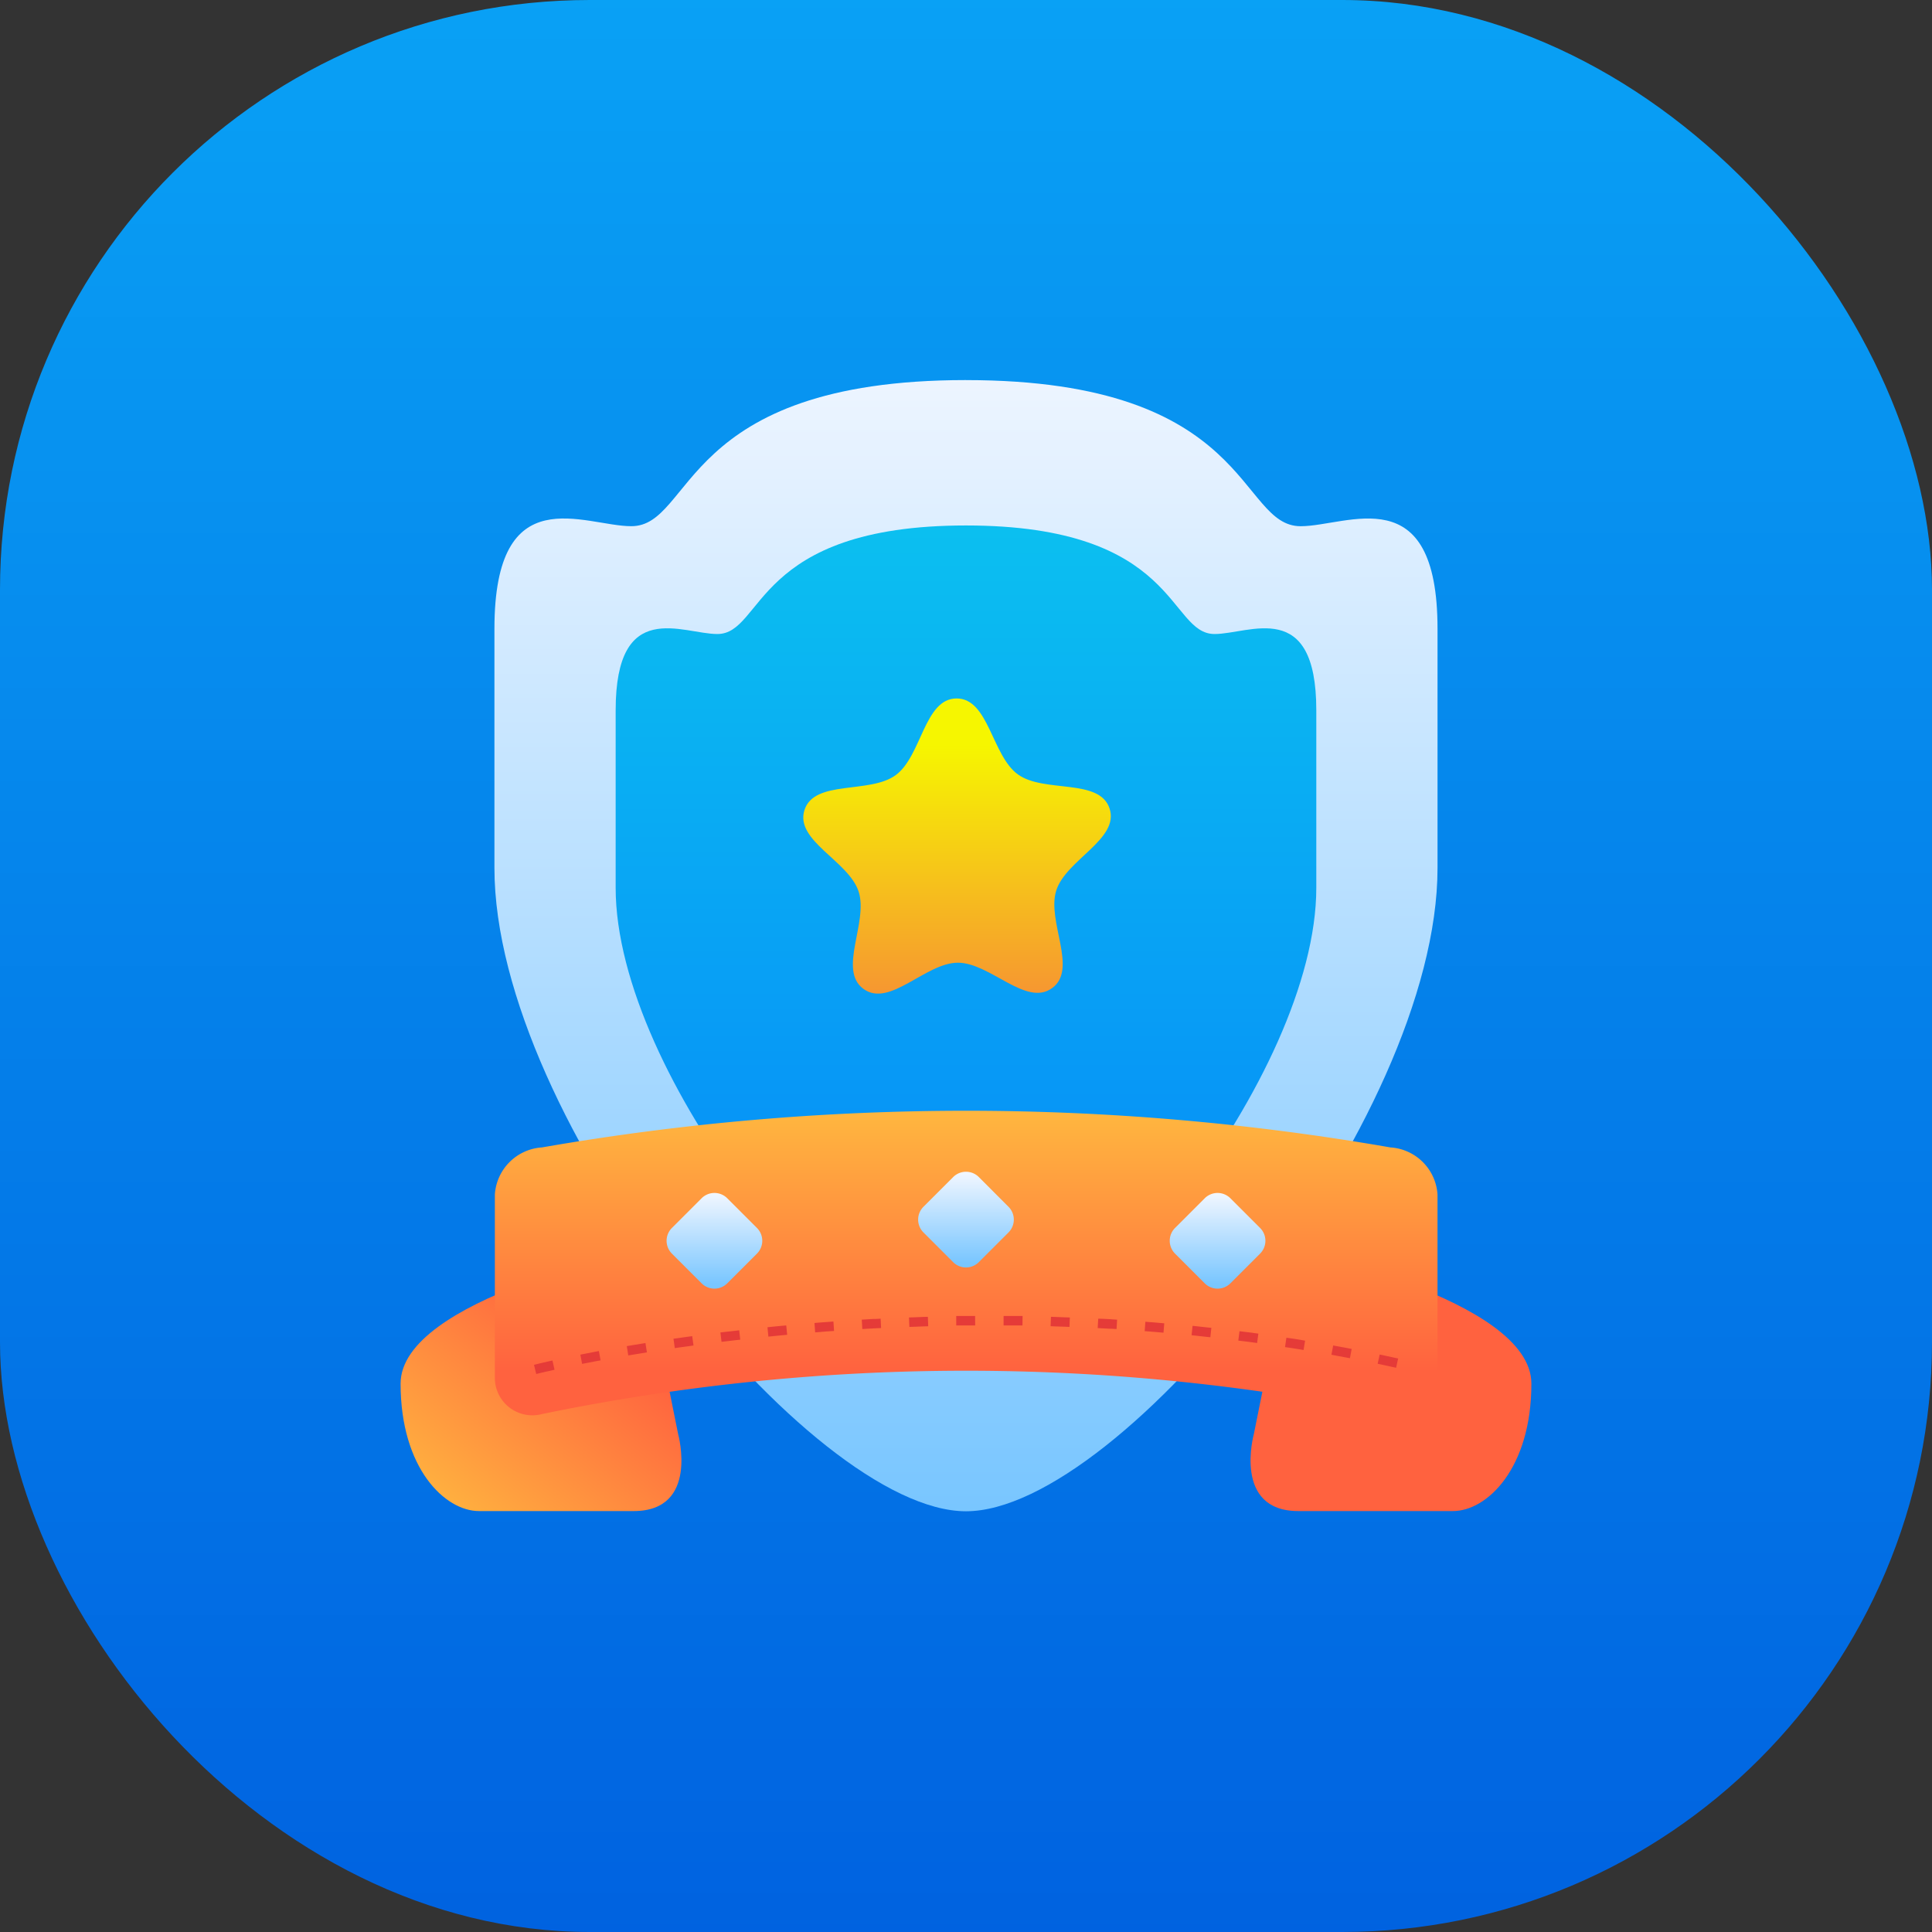 <svg xmlns="http://www.w3.org/2000/svg" xmlns:xlink="http://www.w3.org/1999/xlink" width="95" height="95" viewBox="0 0 95 95"><rect x="0" y="0" width="95" height="95" fill="#333333" stroke="none"/><defs><linearGradient id="linear-gradient" x1="0.5" x2="0.5" y2="1" gradientUnits="objectBoundingBox"><stop offset="0" stop-color="#09a1f5"></stop><stop offset="1" stop-color="#0062e0"></stop></linearGradient><linearGradient id="linear-gradient-2" x1="0.5" y1="-0.075" x2="0.5" y2="1" gradientUnits="objectBoundingBox"><stop offset="0" stop-color="#f5f8ff"></stop><stop offset="1" stop-color="#79c6ff"></stop></linearGradient><linearGradient id="linear-gradient-3" x1="0.5" y1="-0.143" x2="0.5" y2="1.173" gradientUnits="objectBoundingBox"><stop offset="0" stop-color="#0cc8ef"></stop><stop offset="1" stop-color="#047afa"></stop></linearGradient><linearGradient id="linear-gradient-4" x1="0.746" y1="0.36" x2="0.062" y2="1.094" gradientUnits="objectBoundingBox"><stop offset="0" stop-color="#ff623f"></stop><stop offset="1" stop-color="#ffbe3f"></stop></linearGradient><linearGradient id="linear-gradient-5" x1="-2.282" y1="0" x2="-2.965" y2="0.734" xlink:href="#linear-gradient-4"></linearGradient><linearGradient id="linear-gradient-6" x1="0.512" y1="0.856" x2="0.512" y2="-0.075" xlink:href="#linear-gradient-4"></linearGradient><linearGradient id="linear-gradient-7" x1="0.444" y1="0.149" x2="0.444" y2="1.003" gradientUnits="objectBoundingBox"><stop offset="0" stop-color="#f6f600"></stop><stop offset="1" stop-color="#f69134"></stop></linearGradient><linearGradient id="linear-gradient-8" x1="0.498" y1="-0.02" x2="0.498" y2="0.95" xlink:href="#linear-gradient-2"></linearGradient><linearGradient id="linear-gradient-9" x1="0.498" y1="-0.02" x2="0.498" y2="0.95" xlink:href="#linear-gradient-2"></linearGradient><linearGradient id="linear-gradient-10" x1="0.498" y1="-0.02" x2="0.498" y2="0.95" xlink:href="#linear-gradient-2"></linearGradient></defs><g id="Group_124128" data-name="Group 124128" transform="translate(-1304 -291)"><rect id="Rectangle_15188" data-name="Rectangle 15188" width="95" height="95" rx="29" transform="translate(1304 291)" fill="url(#linear-gradient)"></rect><g id="layer1" transform="translate(1323.698 309.689)"><path id="path4344-7-2" d="M26.885,1.058c-14.1,0-13.364,7.185-16.457,7.185-2.306,0-6.73-2.435-6.73,5.047V25.046c0,12.4,15.55,31.635,23.187,31.635S50.072,37.445,50.072,25.046V13.291c0-7.482-4.424-5.047-6.73-5.047-3.093,0-2.36-7.185-16.457-7.185Z" transform="translate(0.916 -1.058)" fill="url(#linear-gradient-2)"></path><path id="path61546" d="M24.327,5.139c-10.473,0-9.928,5.338-12.227,5.338-1.713,0-5-1.809-5,3.75V22.96c0,9.212,11.553,23.5,17.226,23.5s17.226-14.291,17.226-23.5V14.227c0-5.558-3.286-3.75-5-3.75-2.3,0-1.753-5.338-12.227-5.338Z" transform="translate(3.475 2.01)" fill="url(#linear-gradient-3)"></path><path id="path4304" d="M12.884,25.465l1.827,9.069s1.048,3.786-2.186,3.786H4.917c-1.659,0-3.853-2.082-3.853-6.266s11.82-6.589,11.82-6.589Z" transform="translate(-1.064 17.293)" fill="url(#linear-gradient-4)"></path><path id="path4320" d="M26.909,25.465l-1.827,9.069s-1.048,3.786,2.186,3.786h7.608c1.659,0,3.853-2.082,3.853-6.266S26.909,25.465,26.909,25.465Z" transform="translate(16.874 17.293)" fill="url(#linear-gradient-5)"></path><path id="rect4293" d="M6.027,23.37a121.579,121.579,0,0,1,41.717,0,2.479,2.479,0,0,1,2.318,2.318v9.049a1.782,1.782,0,0,1-2.318,1.744,103.184,103.184,0,0,0-41.717,0A1.845,1.845,0,0,1,3.71,34.634V25.688A2.481,2.481,0,0,1,6.027,23.37Z" transform="translate(0.925 14.362)" fill="url(#linear-gradient-6)"></path><path id="path4142-1-4" d="M24.6,24.236c-1.278.939-3.055-1.256-4.641-1.248s-3.341,2.22-4.628,1.294.251-3.294-.247-4.8-3.144-2.491-2.661-4,3.21-.779,4.488-1.718S18.313,10,19.9,9.994s1.733,2.812,3.021,3.738,4.008.168,4.505,1.674-2.139,2.517-2.621,4.028,1.079,3.863-.2,4.8Z" transform="translate(7.436 5.661)" fill="url(#linear-gradient-7)"></path><path id="path61553" d="M18.576,23.542,20.031,25a.893.893,0,0,1,0,1.266l-1.456,1.456a.893.893,0,0,1-1.266,0l-1.456-1.456a.893.893,0,0,1,0-1.266l1.456-1.456A.893.893,0,0,1,18.576,23.542Z" transform="translate(9.859 15.649)" fill="url(#linear-gradient-8)"></path><path id="path61555" d="M11.515,24.137l1.456,1.456a.893.893,0,0,1,0,1.266l-1.456,1.456a.893.893,0,0,1-1.266,0L8.793,26.859a.893.893,0,0,1,0-1.266l1.456-1.456A.893.893,0,0,1,11.515,24.137Z" transform="translate(4.55 16.097)" fill="url(#linear-gradient-9)"></path><path id="path61557" d="M25.637,24.137l1.456,1.456a.893.893,0,0,1,0,1.266l-1.456,1.456a.893.893,0,0,1-1.266,0l-1.456-1.456a.893.893,0,0,1,0-1.266l1.456-1.456A.893.893,0,0,1,25.637,24.137Z" transform="translate(15.168 16.097)" fill="url(#linear-gradient-10)"></path><path id="path61573" d="M26.5,27.327l-.233,0-.462,0-.233,0,0,.465.233,0,.465,0,.233,0Zm1.4,0,0,.465h.233l.315,0,.147,0,.233,0,.007-.465-.229,0-.154,0h-.315Zm-3.723.041-.233.007-.462.018-.233.007.018.465.229-.007.465-.018.233-.007Zm6.053,0-.018.462.233.011.462.014.233.011.018-.465-.233-.007-.465-.018Zm-8.376.092-.229.014-.137,0-.328.02-.233.014.027.462.229-.014.328-.018.133-.007.233-.011Zm10.7,0-.027.462.233.014.383.02.079,0,.233.014.027-.462-.229-.014-.082-.007-.387-.02ZM19.533,27.6l-.233.018-.2.014-.27.02-.229.02.034.462.233-.018.267-.024.2-.014.229-.014Zm15.339.011-.034.462.233.018h.014l.445.038.233.021.038-.462-.229-.02-.448-.038h-.018Zm-17.659.181-.229.02-.116.011-.349.034-.229.024.044.462.233-.024.346-.034.113-.011.233-.02Zm19.979.02-.048.462.229.024.462.051.233.024.048-.462-.233-.024-.462-.051ZM14.9,28.032l-.229.027-.462.051-.233.027.055.462.229-.027.462-.055.229-.024Zm24.6.044-.058.462.233.027.4.051.058.007.233.034.062-.462-.229-.031-.062-.011-.4-.048Zm-26.911.243-.229.031-.459.065-.233.031.065.462.229-.034.462-.062.229-.034Zm29.218.079-.069.459.229.034.14.02.315.051.229.038.075-.458L42.5,28.5l-.318-.051-.144-.02Zm-31.517.26-.229.038-.459.075-.229.038.072.459.229-.038.459-.075.229-.038Zm33.816.12-.085.455.226.044.455.085.229.041.085-.455-.226-.044-.459-.085ZM8,29.051l-.229.044-.455.089-.226.044.085.455L7.4,29.64l.455-.089.229-.041Zm38.394.171-.1.455.226.048.455.1.226.048.1-.455-.226-.048-.455-.1Zm-40.677.294-.226.051-.212.048-.243.058-.226.055.109.452.226-.055.24-.058.209-.044.226-.051Z" transform="translate(1.75 18.693)" fill="#e53b38"></path></g></g></svg>